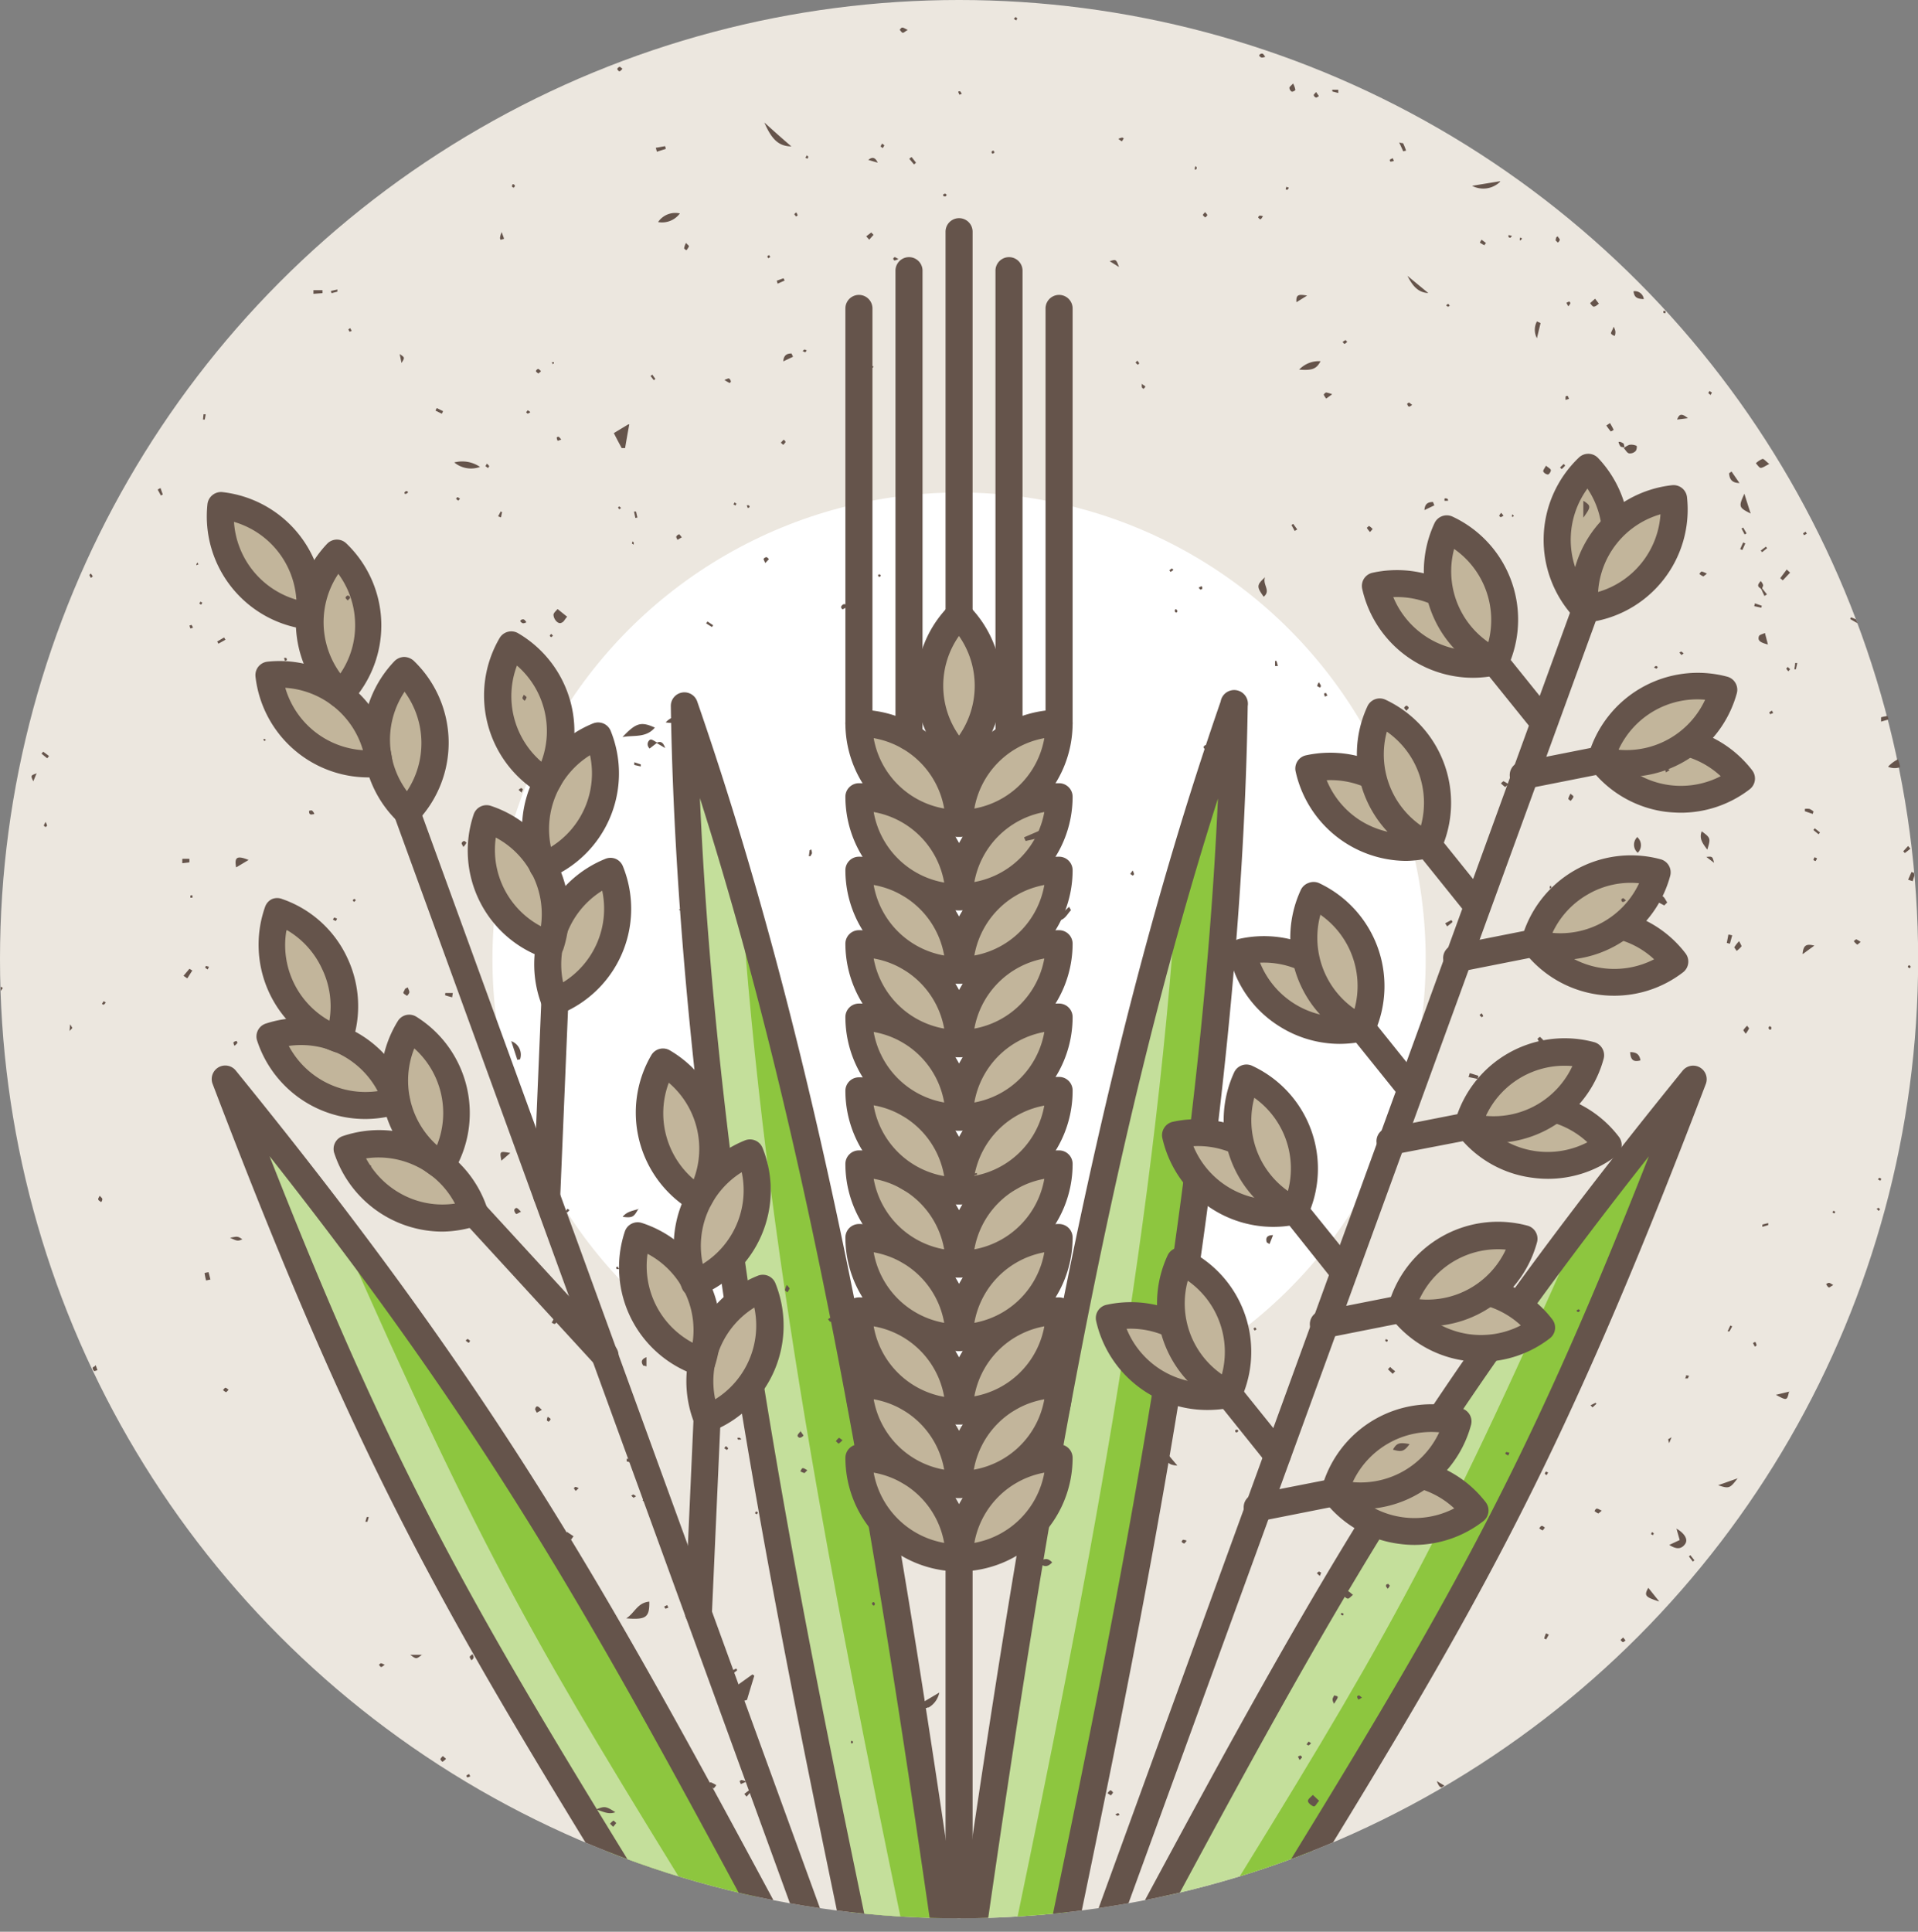 <svg xmlns="http://www.w3.org/2000/svg" xmlns:xlink="http://www.w3.org/1999/xlink" viewBox="0 0 141.73 142.73"><rect x="0" y="0" width="141.73" height="142.73" fill="#808080" stroke="none"/><defs><style>.cls-1{fill:none;}.cls-2{fill:#ece7df;}.cls-3{fill:#fff;}.cls-4{clip-path:url(#clip-path);}.cls-5{fill:#8dc63f;}.cls-6{fill:#c4df9b;}.cls-7{fill:#65544b;}.cls-8{fill:#c2b59b;}</style><clipPath id="clip-path"><circle class="cls-1" cx="70.87" cy="70.87" r="70.87"/></clipPath></defs><title>Asset 5</title><g id="Layer_2" data-name="Layer 2"><g id="ICONS"><circle class="cls-2" cx="70.87" cy="70.87" r="70.87"/><circle class="cls-3" cx="70.87" cy="70.87" r="34.48"/><g class="cls-4"><path class="cls-5" d="M69.73,141.73c-3.87-26.56-9-60.34-19.16-89.58.48,30.94,7,63.3,12.4,89.58Z"/><path class="cls-6" d="M50.57,52.15c.48,30.94,7,63.3,12.4,89.58h3.59c-4.68-22.58-10.11-49.65-11.85-76.45C53.43,60.83,52.06,56.44,50.57,52.15Z"/><path class="cls-7" d="M63,142.73a1,1,0,0,1-1-.8C57.25,119,50.08,84.41,49.57,52.17a1,1,0,0,1,.83-1,1,1,0,0,1,1.12.66c9.74,28.11,14.83,59.75,19.2,89.76a1,1,0,0,1-2,.29c-4-27.62-8.65-56.63-17-82.91,1.29,30,7.77,61.34,12.17,82.56a1,1,0,0,1-.77,1.18A.75.75,0,0,1,63,142.73Z"/><path class="cls-6" d="M72,141.73c3.87-26.56,9-60.34,19.16-89.58-.48,30.94-7,63.3-12.4,89.58Z"/><path class="cls-5" d="M91.16,52.15c-.48,30.94-7,63.3-12.4,89.58H75.17C79.85,119.15,85.28,92.08,87,65.28,88.31,60.83,89.67,56.44,91.16,52.15Z"/><path class="cls-7" d="M78.76,142.73a.68.68,0,0,1-.2,0,1,1,0,0,1-.78-1.18C82.18,120.31,88.66,89,90,59,81.64,85.26,77,114.26,73,141.88a1,1,0,0,1-2-.29c4.37-30,9.46-61.65,19.2-89.76a1,1,0,0,1,2,.34c-.5,32.23-7.67,66.85-12.42,89.76A1,1,0,0,1,78.76,142.73Z"/><path class="cls-6" d="M85.06,141.66c12.71-23.64,20.54-37.89,40-61.91-11,28.91-17.08,39.07-31.17,61.91Z"/><path class="cls-5" d="M125.1,79.75c-11,28.91-17.08,39.07-31.17,61.91H89.75c12.11-19.63,16.19-26.39,27-51C119.46,86.94,122.24,83.27,125.1,79.75Z"/><path class="cls-7" d="M85.06,142.66a1,1,0,0,1-.88-1.47c13.21-24.56,21-38.48,40.15-62.07a1,1,0,0,1,1.71,1c-10.93,28.68-17.11,39.13-31.26,62.07a1,1,0,1,1-1.7-1.05c13.6-22.06,19.45-32,28.76-55.7-16.18,20.51-23.72,34.06-35.89,56.7A1,1,0,0,1,85.06,142.66Z"/><path class="cls-5" d="M56.69,141.66C44,118,36.16,103.77,16.65,79.75c11,28.91,17.09,39.07,31.18,61.91Z"/><path class="cls-6" d="M16.65,79.75c11,28.91,17.09,39.07,31.18,61.91H52c-12.11-19.63-16.2-26.39-27-51C22.3,86.94,19.51,83.27,16.65,79.75Z"/><path class="cls-7" d="M56.69,142.66a1,1,0,0,1-.88-.53c-12.17-22.64-19.71-36.19-35.89-56.7,9.31,23.71,15.15,33.64,28.76,55.7a1,1,0,0,1-.33,1.38,1,1,0,0,1-1.37-.33c-14.15-22.94-20.33-33.39-31.26-62.07a1,1,0,0,1,1.71-1c19.16,23.59,26.94,37.51,40.14,62.07a1,1,0,0,1-.4,1.35A1.07,1.07,0,0,1,56.69,142.66Z"/><path class="cls-8" d="M29.88,49.58A7.4,7.4,0,0,0,30.1,60,7.4,7.4,0,0,0,29.88,49.58Z"/><path class="cls-7" d="M30.1,61a1,1,0,0,1-.69-.28,8.39,8.39,0,0,1-.26-11.87,1.05,1.05,0,0,1,.71-.31,1.09,1.09,0,0,1,.71.28,8.4,8.4,0,0,1,.25,11.87A1,1,0,0,1,30.1,61Zm-.19-9.91a6.39,6.39,0,0,0,.16,7.37A6.42,6.42,0,0,0,29.91,51.13Z"/><path class="cls-8" d="M19.87,49.85A7.39,7.39,0,0,1,28,56.4,7.39,7.39,0,0,1,19.87,49.85Z"/><path class="cls-7" d="M27.22,57.44A8.4,8.4,0,0,1,18.88,50a1,1,0,0,1,.88-1.11A8.4,8.4,0,0,1,29,56.29a1,1,0,0,1-.88,1.11C27.82,57.43,27.52,57.44,27.22,57.44Zm-6.14-6.62a6.41,6.41,0,0,0,5.74,4.61,6.41,6.41,0,0,0-5.74-4.61Z"/><path class="cls-8" d="M24.91,40.85a7.4,7.4,0,0,0,.23,10.46A7.4,7.4,0,0,0,24.91,40.85Z"/><path class="cls-7" d="M25.14,52.31a1,1,0,0,1-.69-.28,8.4,8.4,0,0,1-.26-11.87,1,1,0,0,1,1.41,0A8.39,8.39,0,0,1,25.86,52,1,1,0,0,1,25.14,52.31ZM25,42.4a6.41,6.41,0,0,0,.15,7.36,6.28,6.28,0,0,0,1.09-3.7A6.35,6.35,0,0,0,25,42.4Z"/><path class="cls-8" d="M16.32,37.36a7.39,7.39,0,0,1,6.55,8.15A7.39,7.39,0,0,1,16.32,37.36Z"/><path class="cls-7" d="M22.87,46.51h-.11a8.41,8.41,0,0,1-7.43-9.26,1,1,0,0,1,.37-.67,1,1,0,0,1,.73-.22,8.42,8.42,0,0,1,7.44,9.26,1,1,0,0,1-.37.67A1,1,0,0,1,22.87,46.51Zm-5.58-7.95a6.43,6.43,0,0,0,4.61,5.75A6.41,6.41,0,0,0,17.29,38.56Z"/><path class="cls-8" d="M45.14,64.37A7.4,7.4,0,0,0,41,74,7.4,7.4,0,0,0,45.14,64.37Z"/><path class="cls-7" d="M41,75a.91.91,0,0,1-.39-.08,1,1,0,0,1-.53-.54,8.4,8.4,0,0,1,4.65-10.92,1,1,0,0,1,.77,0,1,1,0,0,1,.53.55,8.38,8.38,0,0,1-4.65,10.92A1,1,0,0,1,41,75Zm3.5-9.19a6.41,6.41,0,0,0-2.89,6.77,6.39,6.39,0,0,0,2.89-6.77Z"/><path class="cls-8" d="M35.91,60.49a7.4,7.4,0,0,1,4.73,9.33A7.4,7.4,0,0,1,35.91,60.49Z"/><path class="cls-7" d="M40.64,70.82a.81.81,0,0,1-.31,0A8.39,8.39,0,0,1,35,60.18a1,1,0,0,1,.5-.58,1,1,0,0,1,.76-.06,8.41,8.41,0,0,1,5.37,10.59A1,1,0,0,1,40.64,70.82Zm-4-8.95a6.38,6.38,0,0,0,3.33,6.57A6.41,6.41,0,0,0,36.61,61.87Z"/><path class="cls-8" d="M44.21,54.37A7.39,7.39,0,0,0,40.11,64,7.4,7.4,0,0,0,44.21,54.37Z"/><path class="cls-7" d="M40.11,65a1,1,0,0,1-.93-.62,8.41,8.41,0,0,1,4.65-10.93,1,1,0,0,1,1.3.56,8.39,8.39,0,0,1-4.65,10.92A1,1,0,0,1,40.11,65Zm3.49-9.2a6.43,6.43,0,0,0-2.89,6.78,6.39,6.39,0,0,0,2.89-6.78Z"/><path class="cls-8" d="M37.82,47.65a7.39,7.39,0,0,1,2.61,10.13A7.39,7.39,0,0,1,37.82,47.65Z"/><path class="cls-7" d="M40.43,58.78a1,1,0,0,1-.51-.14,8.41,8.41,0,0,1-3-11.5,1,1,0,0,1,1.37-.35,8.4,8.4,0,0,1,3,11.5,1,1,0,0,1-.61.46A1.07,1.07,0,0,1,40.43,58.78Zm-2.22-9.63A6.4,6.4,0,0,0,40,56.28a6.41,6.41,0,0,0-1.83-7.13Z"/><path class="cls-7" d="M59.81,142.66a1,1,0,0,1-.94-.66L29.16,60.38A1,1,0,1,1,31,59.7l29.71,81.62a1,1,0,0,1-.6,1.28A1,1,0,0,1,59.81,142.66Z"/><path class="cls-7" d="M40.4,89.32h0a1,1,0,0,1-1-1L40,74a1,1,0,0,1,1-1A1,1,0,0,1,42,74L41.4,88.37A1,1,0,0,1,40.4,89.32Z"/><path class="cls-8" d="M56.35,95.19a7.39,7.39,0,0,0-4.1,9.62A7.39,7.39,0,0,0,56.35,95.19Z"/><path class="cls-7" d="M52.25,105.81a1,1,0,0,1-.39-.08,1,1,0,0,1-.54-.55A8.4,8.4,0,0,1,56,94.26a1,1,0,0,1,1.3.56,8.4,8.4,0,0,1-4.66,10.92A.94.94,0,0,1,52.25,105.81Zm3.49-9.2a6.43,6.43,0,0,0-2.89,6.78A6.41,6.41,0,0,0,55.74,96.61Z"/><path class="cls-8" d="M47.12,91.31a7.4,7.4,0,0,1,4.73,9.33A7.4,7.4,0,0,1,47.12,91.31Z"/><path class="cls-7" d="M51.85,101.64a1.12,1.12,0,0,1-.31,0A8.41,8.41,0,0,1,46.17,91a1,1,0,0,1,1.26-.64A8.39,8.39,0,0,1,52.8,101,1,1,0,0,1,51.85,101.64Zm-4-9a6.42,6.42,0,0,0,3.33,6.57,6.38,6.38,0,0,0-3.33-6.57Z"/><path class="cls-8" d="M55.42,85.19a7.39,7.39,0,0,0-4.1,9.62A7.39,7.39,0,0,0,55.42,85.19Z"/><path class="cls-7" d="M51.32,95.81a1,1,0,0,1-.93-.63,8.4,8.4,0,0,1,4.66-10.92,1,1,0,0,1,1.3.56,8.4,8.4,0,0,1-4.66,10.92A1,1,0,0,1,51.32,95.81Zm3.49-9.2a6.41,6.41,0,0,0-2.88,6.78,6.41,6.41,0,0,0,2.88-6.78Z"/><path class="cls-8" d="M49,78.47a7.38,7.38,0,0,1,2.61,10.12A7.4,7.4,0,0,1,49,78.47Z"/><path class="cls-7" d="M51.64,89.59a1,1,0,0,1-.51-.13,8.42,8.42,0,0,1-3-11.5,1,1,0,0,1,1.37-.35,8.39,8.39,0,0,1,3,11.49,1,1,0,0,1-.61.46A1,1,0,0,1,51.64,89.59ZM49.42,80a6.43,6.43,0,0,0,1.84,7.14A6.41,6.41,0,0,0,49.42,80Z"/><path class="cls-7" d="M51.61,120.14h0a1,1,0,0,1-1-1l.64-14.33a1,1,0,0,1,1-1,1,1,0,0,1,1,1l-.64,14.34A1,1,0,0,1,51.61,120.14Z"/><path class="cls-8" d="M25.68,84.84A7.39,7.39,0,0,1,35,89.58,7.39,7.39,0,0,1,25.68,84.84Z"/><path class="cls-7" d="M32.7,91a8.43,8.43,0,0,1-8-5.8,1,1,0,0,1,.64-1.26A8.4,8.4,0,0,1,36,89.27a1,1,0,0,1-.64,1.26A8.43,8.43,0,0,1,32.7,91Zm-5.65-5.41a6.45,6.45,0,0,0,2.76,2.71,6.32,6.32,0,0,0,3.81.63,6.39,6.39,0,0,0-6.57-3.34Z"/><path class="cls-8" d="M30.25,75.94a7.39,7.39,0,0,0,2.37,10.18A7.39,7.39,0,0,0,30.25,75.94Z"/><path class="cls-7" d="M32.62,87.12A1,1,0,0,1,32.1,87a8.41,8.41,0,0,1-2.7-11.56A1,1,0,0,1,30,75a1,1,0,0,1,.76.12,8.4,8.4,0,0,1,2.69,11.56,1,1,0,0,1-.62.45A.86.86,0,0,1,32.62,87.12Zm-2-9.67a6.41,6.41,0,0,0,1.67,7.17A6.4,6.4,0,0,0,30.6,77.45Z"/><path class="cls-8" d="M20,76.58a7.41,7.41,0,0,1,9.33,4.74A7.39,7.39,0,0,1,20,76.58Z"/><path class="cls-7" d="M27,82.68a8.4,8.4,0,0,1-8-5.79,1,1,0,0,1,.64-1.26A8.41,8.41,0,0,1,30.24,81a1,1,0,0,1-.06.76,1,1,0,0,1-.58.5A8.45,8.45,0,0,1,27,82.68Zm-5.66-5.4a6.42,6.42,0,0,0,6.57,3.34,6.41,6.41,0,0,0-6.57-3.34Z"/><path class="cls-8" d="M20.53,67.33A7.4,7.4,0,0,0,25,76.77,7.4,7.4,0,0,0,20.53,67.33Z"/><path class="cls-7" d="M25,77.77a1,1,0,0,1-.33-.06A8.4,8.4,0,0,1,19.59,67a1,1,0,0,1,.51-.57,1,1,0,0,1,.76,0,8.28,8.28,0,0,1,4.78,4.29A8.37,8.37,0,0,1,26,77.1,1,1,0,0,1,25,77.77Zm-3.84-9a6.41,6.41,0,0,0,3.18,6.65,6.36,6.36,0,0,0-.54-3.83A6.43,6.43,0,0,0,21.2,68.72Z"/><path class="cls-7" d="M44.7,101.15a1,1,0,0,1-.74-.33l-9.7-10.57a1,1,0,0,1,1.48-1.35l9.7,10.57a1,1,0,0,1-.74,1.68Z"/><path class="cls-8" d="M117.35,34.56A7.4,7.4,0,0,0,117.12,45,7.4,7.4,0,0,0,117.35,34.56Z"/><path class="cls-7" d="M117.12,46a1,1,0,0,1-.73-.31,8.4,8.4,0,0,1,.27-11.87,1,1,0,0,1,1.41,0,8.41,8.41,0,0,1-.26,11.87A1,1,0,0,1,117.12,46Zm.19-9.91a6.42,6.42,0,0,0-.16,7.36A6.39,6.39,0,0,0,117.31,36.11Z"/><path class="cls-8" d="M123.67,36.86A7.4,7.4,0,0,0,117.12,45,7.41,7.41,0,0,0,123.67,36.86Z"/><path class="cls-7" d="M117.12,46a1,1,0,0,1-.63-.22,1,1,0,0,1-.37-.68,8.41,8.41,0,0,1,7.44-9.25,1,1,0,0,1,1.1.88A8.4,8.4,0,0,1,117.23,46Zm5.58-8a6.39,6.39,0,0,0-4.61,5.74,6.41,6.41,0,0,0,4.61-5.74Z"/><path class="cls-8" d="M101.64,43.29a7.39,7.39,0,0,0,8.82,5.61A7.39,7.39,0,0,0,101.64,43.29Z"/><path class="cls-7" d="M108.85,50.08a8.41,8.41,0,0,1-8.19-6.57,1,1,0,0,1,.13-.75,1,1,0,0,1,.63-.44,8.4,8.4,0,0,1,10,6.36,1,1,0,0,1-.76,1.2A8.77,8.77,0,0,1,108.85,50.08Zm-5.91-6a6.43,6.43,0,0,0,6.22,4A6.43,6.43,0,0,0,102.94,44.12Z"/><path class="cls-8" d="M106.88,39.08a7.38,7.38,0,0,0,3.58,9.82A7.38,7.38,0,0,0,106.88,39.08Z"/><path class="cls-7" d="M110.46,49.9a1.06,1.06,0,0,1-.42-.09A8.4,8.4,0,0,1,106,38.66a1,1,0,0,1,1.33-.49,8.4,8.4,0,0,1,4.07,11.15,1,1,0,0,1-.56.52A1,1,0,0,1,110.46,49.9Zm-3-9.37a6.38,6.38,0,0,0,2.52,6.92A6.4,6.4,0,0,0,107.41,40.53Z"/><path class="cls-7" d="M82,142.66a1.07,1.07,0,0,1-.35-.06,1,1,0,0,1-.59-1.28l35.17-96.64a1,1,0,0,1,1.88.68L82.89,142A1,1,0,0,1,82,142.66Z"/><path class="cls-7" d="M114.08,54.39a1,1,0,0,1-.78-.37l-3.62-4.49a1,1,0,0,1,1.56-1.26l3.61,4.49a1,1,0,0,1-.15,1.41A1,1,0,0,1,114.08,54.39Z"/><path class="cls-8" d="M96.71,56.82a7.41,7.41,0,0,0,8.83,5.61A7.39,7.39,0,0,0,96.71,56.82Z"/><path class="cls-7" d="M103.92,63.61A8.42,8.42,0,0,1,95.74,57a1,1,0,0,1,.76-1.19,8.41,8.41,0,0,1,10,6.37,1,1,0,0,1-.14.75.93.93,0,0,1-.62.44A8.24,8.24,0,0,1,103.92,63.61Zm-5.9-6a6.38,6.38,0,0,0,2.48,3,6.46,6.46,0,0,0,3.74,1A6.38,6.38,0,0,0,98,57.65Z"/><path class="cls-8" d="M102,52.6a7.41,7.41,0,0,0,3.59,9.83A7.4,7.4,0,0,0,102,52.6Z"/><path class="cls-7" d="M105.54,63.43a.9.9,0,0,1-.42-.1,8.39,8.39,0,0,1-4.07-11.15,1,1,0,0,1,1.33-.48,8.41,8.41,0,0,1,4.07,11.15,1,1,0,0,1-.57.52A1,1,0,0,1,105.54,63.43Zm-3.06-9.37A6.41,6.41,0,0,0,105,61,6.41,6.41,0,0,0,102.48,54.06Z"/><path class="cls-7" d="M109.15,67.91a1,1,0,0,1-.78-.37l-3.61-4.49a1,1,0,0,1,1.56-1.25l3.61,4.49a1,1,0,0,1-.15,1.4A1,1,0,0,1,109.15,67.91Z"/><path class="cls-8" d="M91.79,70.34A7.39,7.39,0,0,0,100.62,76,7.39,7.39,0,0,0,91.79,70.34Z"/><path class="cls-7" d="M99,77.13a8.38,8.38,0,0,1-4.48-1.31,8.27,8.27,0,0,1-3.69-5.26,1,1,0,0,1,.75-1.19,8.38,8.38,0,0,1,10,6.36,1,1,0,0,1-.75,1.2A9,9,0,0,1,99,77.13Zm-5.89-6a6.39,6.39,0,0,0,6.21,4,6.39,6.39,0,0,0-6.21-4Z"/><path class="cls-8" d="M97,66.13A7.39,7.39,0,0,0,100.62,76,7.4,7.4,0,0,0,97,66.13Z"/><path class="cls-7" d="M100.62,77a1,1,0,0,1-.42-.09,8.41,8.41,0,0,1-4.08-11.15,1,1,0,0,1,.57-.52,1,1,0,0,1,.76,0,8.41,8.41,0,0,1,4.08,11.15,1,1,0,0,1-.57.52A1,1,0,0,1,100.62,77Zm-3.06-9.37a6.42,6.42,0,0,0,2.53,6.92A6.42,6.42,0,0,0,97.56,67.58Z"/><path class="cls-7" d="M104.23,81.44a1,1,0,0,1-.78-.37l-3.61-4.49a1,1,0,1,1,1.56-1.26L105,79.81a1,1,0,0,1-.78,1.63Z"/><path class="cls-8" d="M86.87,83.87a7.41,7.41,0,0,0,8.83,5.61A7.39,7.39,0,0,0,86.87,83.87Z"/><path class="cls-7" d="M94.09,90.65a8.41,8.41,0,0,1-8.2-6.57,1,1,0,0,1,.14-.75,1,1,0,0,1,.62-.44,8.4,8.4,0,0,1,10,6.37,1,1,0,0,1-.76,1.19A8.12,8.12,0,0,1,94.09,90.65Zm-5.92-6a6.41,6.41,0,0,0,6.22,4,6.29,6.29,0,0,0-2.48-3A6.39,6.39,0,0,0,88.17,84.69Z"/><path class="cls-8" d="M92.11,79.65a7.4,7.4,0,0,0,3.59,9.83A7.41,7.41,0,0,0,92.11,79.65Z"/><path class="cls-7" d="M95.69,90.48a.92.92,0,0,1-.42-.1A8.41,8.41,0,0,1,91.2,79.23a1,1,0,0,1,1.33-.48A8.38,8.38,0,0,1,96.6,89.9,1,1,0,0,1,95.69,90.48Zm-3-9.38A6.4,6.4,0,0,0,95.17,88a6.4,6.4,0,0,0-2.53-6.92Z"/><path class="cls-7" d="M99.31,95a1,1,0,0,1-.78-.37L94.92,90.1a1,1,0,1,1,1.55-1.25l3.62,4.49a1,1,0,0,1-.16,1.4A1,1,0,0,1,99.31,95Z"/><path class="cls-8" d="M82,97.39A7.39,7.39,0,0,0,90.77,103,7.39,7.39,0,0,0,82,97.39Z"/><path class="cls-7" d="M89.16,104.18A8.42,8.42,0,0,1,81,97.61a1,1,0,0,1,.76-1.2,8.4,8.4,0,0,1,10,6.37A1,1,0,0,1,91,104,8.77,8.77,0,0,1,89.16,104.18Zm-5.91-6a6.41,6.41,0,0,0,6.22,4,6.39,6.39,0,0,0-6.22-4Z"/><path class="cls-8" d="M87.19,93.18A7.38,7.38,0,0,0,90.77,103,7.38,7.38,0,0,0,87.19,93.18Z"/><path class="cls-7" d="M90.77,104a1.06,1.06,0,0,1-.42-.09,8.4,8.4,0,0,1-4.07-11.15,1,1,0,0,1,1.33-.49,8.4,8.4,0,0,1,4.07,11.15A1,1,0,0,1,90.77,104Zm-3-9.37a6.38,6.38,0,0,0,2.52,6.92,6.42,6.42,0,0,0-2.52-6.92Z"/><path class="cls-7" d="M94.38,108.49a1,1,0,0,1-.78-.37L90,103.63a1,1,0,0,1,.16-1.41,1,1,0,0,1,1.4.15l3.61,4.49a1,1,0,0,1-.15,1.41A1,1,0,0,1,94.38,108.49Z"/><path class="cls-8" d="M128.68,57.52a7.39,7.39,0,0,1-10.37-1.37A7.4,7.4,0,0,1,128.68,57.52Z"/><path class="cls-7" d="M124.2,60.05a10.69,10.69,0,0,1-1.12-.07,8.36,8.36,0,0,1-5.56-3.22,1,1,0,0,1,.19-1.41,8.41,8.41,0,0,1,11.77,1.57,1,1,0,0,1-.19,1.4A8.35,8.35,0,0,1,124.2,60.05Zm-4.35-3.7a6.4,6.4,0,0,0,7.3,1,6.4,6.4,0,0,0-7.3-1Z"/><path class="cls-8" d="M127.38,50.93a7.4,7.4,0,0,1-9.07,5.22A7.4,7.4,0,0,1,127.38,50.93Z"/><path class="cls-7" d="M120.23,57.4a8.22,8.22,0,0,1-2.18-.29,1,1,0,0,1-.6-.46,1,1,0,0,1-.1-.76A8.41,8.41,0,0,1,127.64,50a1,1,0,0,1,.7,1.23A8.4,8.4,0,0,1,120.23,57.4Zm-.58-2A6.41,6.41,0,0,0,126,51.7a6.41,6.41,0,0,0-6.39,3.68Z"/><path class="cls-7" d="M112.66,58.27a1,1,0,0,1-.19-2l5.65-1.12a1,1,0,1,1,.39,2l-5.65,1.12Z"/><path class="cls-8" d="M123.76,71.05a7.4,7.4,0,0,1-10.37-1.38A7.4,7.4,0,0,1,123.76,71.05Z"/><path class="cls-7" d="M119.27,73.57a8.37,8.37,0,0,1-6.67-3.29,1,1,0,0,1,.18-1.4,8.39,8.39,0,0,1,11.77,1.56,1,1,0,0,1-.18,1.4A8.33,8.33,0,0,1,119.27,73.57Zm-4.35-3.69a6.43,6.43,0,0,0,7.31,1,6.27,6.27,0,0,0-3.5-1.64A6.34,6.34,0,0,0,114.92,69.88Z"/><path class="cls-8" d="M122.45,64.45a7.39,7.39,0,0,1-9.06,5.22A7.4,7.4,0,0,1,122.45,64.45Z"/><path class="cls-7" d="M115.33,70.93a8.69,8.69,0,0,1-2.2-.29,1,1,0,0,1-.7-1.23,8.38,8.38,0,0,1,10.28-5.92,1,1,0,0,1,.71,1.22,8.4,8.4,0,0,1-8.09,6.22Zm-.6-2a6.42,6.42,0,0,0,6.39-3.67,6.28,6.28,0,0,0-3.78.82A6.36,6.36,0,0,0,114.73,68.9Z"/><path class="cls-7" d="M107.74,71.79a1,1,0,0,1-.19-2l5.65-1.12a1,1,0,0,1,.39,2l-5.66,1.12A.62.62,0,0,1,107.74,71.79Z"/><path class="cls-8" d="M118.84,84.57a7.39,7.39,0,0,1-10.37-1.37A7.4,7.4,0,0,1,118.84,84.57Z"/><path class="cls-7" d="M114.36,87.1a8.44,8.44,0,0,1-1.12-.08,8.29,8.29,0,0,1-5.56-3.21,1,1,0,0,1-.2-.74,1,1,0,0,1,.38-.67A8.4,8.4,0,0,1,119.63,84a1,1,0,0,1-.19,1.4A8.34,8.34,0,0,1,114.36,87.1ZM110,83.4a6.4,6.4,0,0,0,7.3,1,6.4,6.4,0,0,0-7.3-1Z"/><path class="cls-8" d="M117.53,78a7.4,7.4,0,0,1-9.06,5.22A7.39,7.39,0,0,1,117.53,78Z"/><path class="cls-7" d="M110.39,84.45a8.22,8.22,0,0,1-2.18-.29,1,1,0,0,1-.61-.46,1,1,0,0,1-.1-.76A8.41,8.41,0,0,1,117.79,77a1,1,0,0,1,.71,1.23A8.42,8.42,0,0,1,110.39,84.45Zm-.58-2a6.41,6.41,0,0,0,6.38-3.68A6.41,6.41,0,0,0,109.81,82.43Z"/><path class="cls-7" d="M102.82,85.32a1,1,0,0,1-.2-2l5.65-1.11a1,1,0,1,1,.39,2L103,85.3Z"/><path class="cls-8" d="M113.91,98.1a7.38,7.38,0,0,1-10.36-1.38A7.39,7.39,0,0,1,113.91,98.1Z"/><path class="cls-7" d="M109.43,100.62a8.38,8.38,0,0,1-6.68-3.29,1,1,0,0,1,.19-1.4,8.39,8.39,0,0,1,11.77,1.56,1,1,0,0,1-.19,1.4A8.31,8.31,0,0,1,109.43,100.62Zm-4.35-3.69a6.42,6.42,0,0,0,7.3,1,6.42,6.42,0,0,0-7.3-1Z"/><path class="cls-8" d="M112.61,91.5a7.39,7.39,0,0,1-9.06,5.22A7.4,7.4,0,0,1,112.61,91.5Z"/><path class="cls-7" d="M105.47,98a8.59,8.59,0,0,1-2.18-.29,1,1,0,0,1-.71-1.23,8.4,8.4,0,0,1,10.29-5.92,1,1,0,0,1,.71,1.22A8.41,8.41,0,0,1,105.47,98Zm-.58-2a6.4,6.4,0,0,0,6.38-3.67A6.39,6.39,0,0,0,104.89,96Z"/><path class="cls-7" d="M97.89,98.84a1,1,0,0,1-.19-2l5.65-1.12a1,1,0,1,1,.39,2l-5.65,1.12Z"/><path class="cls-8" d="M109,111.62a7.39,7.39,0,0,1-10.37-1.37A7.4,7.4,0,0,1,109,111.62Z"/><path class="cls-7" d="M104.51,114.15a8.56,8.56,0,0,1-1.12-.08,8.31,8.31,0,0,1-5.56-3.21,1,1,0,0,1,.19-1.41A8.41,8.41,0,0,1,109.79,111a1,1,0,0,1-.19,1.4A8.35,8.35,0,0,1,104.51,114.15Zm-4.35-3.7a6.4,6.4,0,0,0,7.3,1A6.4,6.4,0,0,0,100.16,110.45Z"/><path class="cls-8" d="M107.69,105a7.4,7.4,0,0,1-9.07,5.22A7.4,7.4,0,0,1,107.69,105Z"/><path class="cls-7" d="M100.56,111.51a8.33,8.33,0,0,1-2.2-.3,1,1,0,0,1-.7-1.22A8.39,8.39,0,0,1,108,104.06a1,1,0,0,1,.7,1.23,8.41,8.41,0,0,1-8.09,6.22Zm-.6-2a6.41,6.41,0,0,0,6.39-3.68,6.41,6.41,0,0,0-6.39,3.68Z"/><path class="cls-7" d="M93,112.37a1,1,0,0,1-.19-2l5.65-1.11a1,1,0,1,1,.39,2l-5.65,1.12Z"/><path class="cls-7" d="M70.87,142.73a1,1,0,0,1-1-1V115.11a1,1,0,0,1,2,0v26.62A1,1,0,0,1,70.87,142.73Z"/><path class="cls-8" d="M63.47,107.72a7.39,7.39,0,0,0,7.4,7.39h0a7.39,7.39,0,0,0,7.39-7.39,7.39,7.39,0,0,0-7.39,7.39h0A7.39,7.39,0,0,0,63.47,107.72Z"/><path class="cls-7" d="M70.87,116.11a8.4,8.4,0,0,1-8.4-8.39,1,1,0,0,1,1-1,8.42,8.42,0,0,1,7.4,4.42,8.4,8.4,0,0,1,7.39-4.42,1,1,0,0,1,1,1A8.39,8.39,0,0,1,70.87,116.11Zm-6.31-7.3A6.42,6.42,0,0,0,69.77,114,6.41,6.41,0,0,0,64.56,108.81Zm12.61,0A6.42,6.42,0,0,0,72,114,6.42,6.42,0,0,0,77.17,108.81Z"/><path class="cls-8" d="M63.47,102.29a7.4,7.4,0,0,0,7.4,7.4h0a7.39,7.39,0,0,0,7.39-7.4,7.39,7.39,0,0,0-7.39,7.4h0A7.4,7.4,0,0,0,63.47,102.29Z"/><path class="cls-7" d="M70.87,110.69a8.41,8.41,0,0,1-8.4-8.4,1,1,0,0,1,1-1,8.41,8.41,0,0,1,7.4,4.43,8.39,8.39,0,0,1,7.39-4.43,1,1,0,0,1,1,1A8.4,8.4,0,0,1,70.87,110.69Zm-6.31-7.3a6.41,6.41,0,0,0,5.21,5.2A6.39,6.39,0,0,0,64.56,103.39Zm12.61,0a6.4,6.4,0,0,0-5.21,5.2A6.41,6.41,0,0,0,77.17,103.39Z"/><path class="cls-8" d="M63.47,96.86a7.4,7.4,0,0,0,7.4,7.4h0a7.39,7.39,0,0,0,7.39-7.4,7.4,7.4,0,0,0-7.39,7.4h0A7.4,7.4,0,0,0,63.47,96.86Z"/><path class="cls-7" d="M70.87,105.26a8.41,8.41,0,0,1-8.4-8.4,1,1,0,0,1,1-1,8.42,8.42,0,0,1,7.4,4.43,8.41,8.41,0,0,1,7.39-4.43,1,1,0,0,1,1,1A8.4,8.4,0,0,1,70.87,105.26ZM64.56,98a6.42,6.42,0,0,0,5.21,5.21A6.4,6.4,0,0,0,64.56,98Zm12.61,0A6.41,6.41,0,0,0,72,103.17,6.42,6.42,0,0,0,77.17,98Z"/><path class="cls-8" d="M63.47,91.44a7.39,7.39,0,0,0,7.4,7.39h0a7.39,7.39,0,0,0,7.39-7.39,7.39,7.39,0,0,0-7.39,7.39h0A7.39,7.39,0,0,0,63.47,91.44Z"/><path class="cls-7" d="M70.87,99.83a8.4,8.4,0,0,1-8.4-8.39,1,1,0,0,1,1-1,8.42,8.42,0,0,1,7.4,4.42,8.4,8.4,0,0,1,7.39-4.42,1,1,0,0,1,1,1A8.39,8.39,0,0,1,70.87,99.83Zm-6.31-7.3a6.42,6.42,0,0,0,5.21,5.21A6.41,6.41,0,0,0,64.56,92.53Zm12.61,0A6.42,6.42,0,0,0,72,97.74,6.42,6.42,0,0,0,77.17,92.53Z"/><path class="cls-8" d="M63.47,86a7.39,7.39,0,0,0,7.4,7.39h0A7.39,7.39,0,0,0,78.26,86a7.39,7.39,0,0,0-7.39,7.39h0A7.39,7.39,0,0,0,63.47,86Z"/><path class="cls-7" d="M70.87,94.4A8.4,8.4,0,0,1,62.47,86a1,1,0,0,1,1-1,8.42,8.42,0,0,1,7.4,4.42A8.4,8.4,0,0,1,78.26,85a1,1,0,0,1,1,1A8.39,8.39,0,0,1,70.87,94.4Zm-6.31-7.3a6.42,6.42,0,0,0,5.21,5.21A6.41,6.41,0,0,0,64.56,87.1Zm12.61,0A6.42,6.42,0,0,0,72,92.31,6.42,6.42,0,0,0,77.17,87.1Z"/><path class="cls-8" d="M63.47,80.58a7.4,7.4,0,0,0,7.4,7.4h0a7.39,7.39,0,0,0,7.39-7.4A7.39,7.39,0,0,0,70.87,88h0A7.4,7.4,0,0,0,63.47,80.58Z"/><path class="cls-7" d="M70.87,89a8.41,8.41,0,0,1-8.4-8.4,1,1,0,0,1,1-1A8.41,8.41,0,0,1,70.87,84a8.39,8.39,0,0,1,7.39-4.43,1,1,0,0,1,1,1A8.4,8.4,0,0,1,70.87,89Zm-6.31-7.31a6.41,6.41,0,0,0,5.21,5.21A6.41,6.41,0,0,0,64.56,81.67Zm12.61,0A6.42,6.42,0,0,0,72,86.88,6.41,6.41,0,0,0,77.17,81.67Z"/><path class="cls-8" d="M63.47,75.15a7.4,7.4,0,0,0,7.4,7.4h0a7.39,7.39,0,0,0,7.39-7.4,7.39,7.39,0,0,0-7.39,7.4h0A7.4,7.4,0,0,0,63.47,75.15Z"/><path class="cls-7" d="M70.87,83.55a8.41,8.41,0,0,1-8.4-8.4,1,1,0,0,1,1-1,8.42,8.42,0,0,1,7.4,4.43,8.41,8.41,0,0,1,7.39-4.43,1,1,0,0,1,1,1A8.4,8.4,0,0,1,70.87,83.55Zm-6.31-7.3a6.42,6.42,0,0,0,5.21,5.21A6.4,6.4,0,0,0,64.56,76.25Zm12.61,0A6.41,6.41,0,0,0,72,81.46,6.42,6.42,0,0,0,77.17,76.25Z"/><path class="cls-8" d="M63.47,69.73a7.39,7.39,0,0,0,7.4,7.39h0a7.39,7.39,0,0,0,7.39-7.39,7.39,7.39,0,0,0-7.39,7.39h0A7.39,7.39,0,0,0,63.47,69.73Z"/><path class="cls-7" d="M70.87,78.12a8.41,8.41,0,0,1-8.4-8.39,1,1,0,0,1,1-1,8.42,8.42,0,0,1,7.4,4.42,8.4,8.4,0,0,1,7.39-4.42,1,1,0,0,1,1,1A8.4,8.4,0,0,1,70.87,78.12Zm-6.31-7.3A6.42,6.42,0,0,0,69.77,76,6.41,6.41,0,0,0,64.56,70.82Zm12.61,0A6.42,6.42,0,0,0,72,76,6.42,6.42,0,0,0,77.17,70.82Z"/><path class="cls-8" d="M63.47,64.3a7.39,7.39,0,0,0,7.4,7.39h0a7.39,7.39,0,0,0,7.39-7.39,7.39,7.39,0,0,0-7.39,7.39h0A7.39,7.39,0,0,0,63.47,64.3Z"/><path class="cls-7" d="M70.87,72.69a8.4,8.4,0,0,1-8.4-8.39,1,1,0,0,1,1-1,8.42,8.42,0,0,1,7.4,4.42,8.4,8.4,0,0,1,7.39-4.42,1,1,0,0,1,1,1A8.39,8.39,0,0,1,70.87,72.69Zm-6.31-7.3a6.42,6.42,0,0,0,5.21,5.21A6.41,6.41,0,0,0,64.56,65.39Zm12.61,0A6.42,6.42,0,0,0,72,70.6,6.42,6.42,0,0,0,77.17,65.39Z"/><path class="cls-8" d="M63.47,58.87a7.4,7.4,0,0,0,7.4,7.4h0a7.4,7.4,0,0,0,7.39-7.4,7.39,7.39,0,0,0-7.39,7.4h0A7.4,7.4,0,0,0,63.47,58.87Z"/><path class="cls-7" d="M70.87,67.27a8.41,8.41,0,0,1-8.4-8.4,1,1,0,0,1,1-1,8.42,8.42,0,0,1,7.4,4.42,8.4,8.4,0,0,1,7.39-4.42,1,1,0,0,1,1,1A8.4,8.4,0,0,1,70.87,67.27ZM64.56,60a6.41,6.41,0,0,0,5.21,5.21A6.41,6.41,0,0,0,64.56,60Zm12.61,0A6.42,6.42,0,0,0,72,65.17,6.41,6.41,0,0,0,77.17,60Z"/><path class="cls-8" d="M63.47,53.44a7.4,7.4,0,0,0,7.4,7.4h0a7.39,7.39,0,0,0,7.39-7.4,7.39,7.39,0,0,0-7.39,7.4h0A7.4,7.4,0,0,0,63.47,53.44Z"/><path class="cls-7" d="M70.87,61.84a8.41,8.41,0,0,1-8.4-8.4,1,1,0,0,1,1-1,8.42,8.42,0,0,1,7.4,4.43,8.41,8.41,0,0,1,7.39-4.43,1,1,0,0,1,1,1A8.4,8.4,0,0,1,70.87,61.84Zm-6.31-7.3a6.4,6.4,0,0,0,5.21,5.2A6.4,6.4,0,0,0,64.56,54.54Zm12.61,0A6.41,6.41,0,0,0,72,59.74,6.4,6.4,0,0,0,77.17,54.54Z"/><path class="cls-8" d="M70.87,45.44a7.39,7.39,0,0,0,0,10.46A7.41,7.41,0,0,0,70.87,45.44Z"/><path class="cls-7" d="M70.87,56.89a1,1,0,0,1-.71-.29,8.39,8.39,0,0,1,0-11.87,1,1,0,0,1,1.41,0,8.39,8.39,0,0,1,0,11.87A1,1,0,0,1,70.87,56.89Zm0-9.91a6.39,6.39,0,0,0,0,7.37A6.42,6.42,0,0,0,70.87,47Z"/><path class="cls-7" d="M63.47,54.44a1,1,0,0,1-1-1V22.79a1,1,0,1,1,2,0V53.44A1,1,0,0,1,63.47,54.44Z"/><path class="cls-7" d="M67.17,55.43a1,1,0,0,1-1-1V20a1,1,0,1,1,2,0V54.43A1,1,0,0,1,67.17,55.43Z"/><path class="cls-7" d="M74.56,55.43a1,1,0,0,1-1-1V20a1,1,0,0,1,2,0V54.43A1,1,0,0,1,74.56,55.43Z"/><path class="cls-7" d="M78.26,54.44a1,1,0,0,1-1-1V22.79a1,1,0,0,1,2,0V53.44A1,1,0,0,1,78.26,54.44Z"/><path class="cls-7" d="M70.87,46.44a1,1,0,0,1-1-1V17.12a1,1,0,0,1,2,0V45.44A1,1,0,0,1,70.87,46.44Z"/></g><path class="cls-7" d="M54.12,124.78c0-.2,0-.39.08-.76C53.82,124.4,53.76,124.59,54.12,124.78Zm.67-18.43-.13-.12-.16,0s0,.15.06.14A.86.86,0,0,0,54.79,106.35Zm-.67,18.43Zm24-67.12c-.06-.06-.12-.16-.18-.17s-.14.09-.24.17c.1.08.17.17.24.17S78,57.72,78.08,57.66ZM52.7,46.2l-.42-.28-.1.14.43.27Zm1.42,78.58c-.06.36-.29.72.08,1.14l1-.32c.2-.68.37-1.23.54-1.79l-.14-.09Zm1.27-87.3s0-.12-.06-.14-.1,0-.15,0l.08.2Zm-3.06,94.38c.14.1.27.2.41.28a1.5,1.5,0,0,0,.19-.24,2.29,2.29,0,0,0-.41-.21C52.47,131.68,52.4,131.8,52.33,131.86Zm2.15-8.45-.08-.13-.34.18.11.19Zm-.07-86.2s-.09-.06-.13-.09l-.08.15.15.08C54.37,37.3,54.42,37.25,54.41,37.21ZM58,95.33s.12.11.18.16a1.28,1.28,0,0,0,.17-.3s-.1-.12-.21-.25A1.71,1.71,0,0,0,58,95.33Zm-.14-68.62.74-.35-.11-.24C58.19,26.12,57.91,26.2,57.88,26.71ZM45.47,133.9c-.7-.45-.79-.46-1.43-.2C44.55,133.83,44.94,134.1,45.47,133.9ZM57.9,32.49l-.2.22.19.17c0-.07.14-.14.15-.21S58,32.55,57.9,32.49Zm0-11.93-.5.18.06.22.52-.23ZM56.48,9.05c.57,1.32,1.1,1.75,2,1.77C57.78,10.22,57.13,9.64,56.48,9.05ZM55,132.55l.17.2.34-.39-.11-.12Zm.79-20.74.14.08s.08-.11.07-.15-.09,0-.14-.08Zm-1,19.71s-.13.06-.13.08a.85.85,0,0,0,.09.22l.4-.18A1.31,1.31,0,0,0,54.79,131.52Zm.21-5.36-.22-.07c0,.15-.05.29-.06.43a.4.4,0,0,0,.15,0C54.92,126.42,55,126.29,55,126.16Zm-1-98a.31.31,0,0,0-.14-.2c-.07,0-.16.05-.33.11a2.76,2.76,0,0,0,.39.23S54.05,28.19,54,28.16ZM53.52,107a1.13,1.13,0,0,0,.2.13s.1-.1.09-.12a.87.87,0,0,0-.17-.16Zm-6-6.1s.11,0,.25.06v-.68C47.38,100.43,47.36,100.64,47.52,100.88Zm1.12-84.49a1.64,1.64,0,0,0,1.6-.64A1.54,1.54,0,0,0,48.64,16.39ZM49.2,11l-.05-.2-.69.12.08.29Zm.95,28.5a.26.26,0,0,0-.18.16c0,.06.06.15.09.23l.32-.19C50.27,39.56,50.2,39.46,50.15,39.47Zm-1,15.77c-.17-.52-.4-.49-.65-.38h0ZM48,55.31l.57-.44h0c-.18-.08-.4-.27-.52-.22S47.71,55,48,55.31Zm2.73-36.83a1.21,1.21,0,0,0,.18-.28c0-.05-.1-.12-.22-.25a1.33,1.33,0,0,0-.13.36C50.52,18.36,50.63,18.42,50.69,18.48Zm-1.5,34.9A1.82,1.82,0,0,0,50.72,53,1.38,1.38,0,0,0,49.19,53.38Zm-2,35.93c-.44.16-.89.18-1.22.6C46.76,90,46.83,89.92,47.18,89.31Zm1.87,29.42s.05.13.07.13a1,1,0,0,0,.22-.08l-.09-.18A1.37,1.37,0,0,0,49.05,118.73Zm-.17,10.2c.06.06.11.16.17.16s.13-.09.23-.17c-.09-.07-.17-.16-.22-.15S48.94,128.87,48.88,128.93ZM47,110.56a.76.76,0,0,0-.21-.14s-.09.06-.14.09a.9.9,0,0,0,.18.16S46.89,110.61,47,110.56ZM48.43,28l-.23-.32-.13.1.24.31ZM47.35,56.63l0-.15-.48-.16,0,.2Zm9.45,50.26c.05,0,.11.08.15.07s0-.09.08-.13l-.15-.08ZM45.08,134.75l.23.23.23-.28c-.1-.09-.19-.19-.21-.18A1.37,1.37,0,0,0,45.08,134.75Zm.45-41.11s0,.12.07.13.1,0,.15,0l-.1-.19Zm1.95,17.21a1.14,1.14,0,0,0,.28.21s.13-.09.25-.19a1.44,1.44,0,0,0-.37-.19S47.53,110.79,47.48,110.85Zm-1.17-3.07,0,.2.48.12.06-.24Zm0,11.8c1.43.11,1.69-.08,1.67-1.24C47.09,118.42,46.9,119.19,46.27,119.58Zm-.51-82.16s-.08,0-.13.08l.09.13.13-.09S45.8,37.43,45.76,37.42Zm.67,54.82-.09.16.58.31.09-.18ZM73.12,83l.15.15.58-.48-.2-.21ZM66.48,2.2c.07.07.14.2.22.22s.18-.1.38-.21c-.21-.09-.3-.17-.4-.17S66.55,2.14,66.48,2.2ZM66,19.13s.07.12.1.12a1.6,1.6,0,0,0,.29-.11c-.19-.1-.25-.15-.28-.14A.2.2,0,0,0,66,19.13Zm-1.62-1.95-.37.28.22.25.32-.36Zm4.21,109a1.65,1.65,0,0,0,.82-1.12l-1.57.93C68.42,126.24,68.42,126.24,68.6,126.14ZM67.19,11.73l.35.42.15-.13-.33-.42ZM63.57,61.41s-.08.06-.11.1l.12.12s.1-.08.09-.12A.13.13,0,0,0,63.57,61.41Zm5.29,16.83-.14-.08s-.07.1-.06.14.08,0,.13.08A.91.91,0,0,1,68.86,78.24Zm-5-5.38S64,73,64,73a1.44,1.44,0,0,0,.24-.09l-.1-.18Zm.2-9.61s-.08-.08-.12-.11-.14.12-.13.17.09.12.18.23A1.28,1.28,0,0,0,64.09,63.25Zm-.34-36.11s-.06-.09-.1-.1-.07.07-.11.1l.11.11Zm0,55.32a.24.24,0,0,0,.17.17s.16-.1.16-.15-.09-.14-.17-.23C63.8,82.34,63.71,82.41,63.71,82.46Zm3.67,47.87a.6.6,0,0,0-.21.08l.14.26a1.19,1.19,0,0,0,.17-.22S67.41,130.33,67.38,130.33ZM74.91,1.39l.19.12.07-.16s-.1-.09-.14-.08S75,1.35,74.91,1.39Zm-1.42,9.89a1,1,0,0,0-.07-.15s-.12,0-.14.08,0,.1.07.15Zm4.5,23s-.06-.08-.09-.12l-.13.1.12.16A.33.33,0,0,0,78,34.33ZM50.52,91.62s0,.08.08.12l.15-.18-.16-.09A.34.34,0,0,0,50.52,91.62ZM78,32.54a.53.53,0,0,0-.12-.1s-.08,0-.08,0l.06.14ZM69.91,58.75c0,.06,0,.15,0,.17a.86.86,0,0,0,.23,0,1.18,1.18,0,0,0,0-.2A1.94,1.94,0,0,0,69.91,58.75Zm1.78,28,0,.15.5-.1,0-.13ZM69.85,14.31s-.09,0-.14.06,0,.13.08.14.09,0,.14-.06S69.89,14.33,69.85,14.31Zm1.22-7.38a.91.91,0,0,0-.13-.19s-.14,0-.13.06A2,2,0,0,0,70.9,7Zm-.24,65a.37.37,0,0,0,.07.14,2.18,2.18,0,0,0,.23-.09L71,71.78A1.48,1.48,0,0,0,70.83,71.91Zm-14-53.08s-.12.05-.12.09,0,.09.08.14l.13-.1Zm2-3.15-.14.12a1.24,1.24,0,0,0,.14.18s.12-.08.11-.1A1,1,0,0,0,58.83,15.68Zm1,47.12-.06.44.13,0c0-.08.1-.15.1-.23a.88.88,0,0,0-.06-.27Zm2.48-18.16a.31.31,0,0,0-.16.19c0,.05.08.18.12.17s.15-.08.45-.25C62.51,44.68,62.42,44.62,62.35,44.64ZM61.19,97.47a1.56,1.56,0,0,0,.16.2,2.7,2.7,0,0,0,.31-.2,2.37,2.37,0,0,0-.32-.09C61.29,97.38,61.24,97.44,61.19,97.47Zm-2,8.25c-.13.16-.22.23-.25.33s.11.18.16.18a.41.41,0,0,0,.27-.16C59.35,106,59.24,105.9,59.15,105.72Zm2.61.79s.15.17.18.15a1.87,1.87,0,0,0,.28-.25c-.13-.08-.24-.18-.26-.17A.76.76,0,0,0,61.76,106.51ZM56.63,41.17a.26.26,0,0,0-.21.14s.06.15.13.29l.27-.29C56.76,41.26,56.69,41.16,56.63,41.17Zm2.51,67.54a1.14,1.14,0,0,0,.31.13s.11-.11.21-.21c-.14-.07-.25-.16-.34-.15S59.2,108.63,59.14,108.71Zm.47-82.82-.16-.07-.14.11a.62.62,0,0,0,.2.1S59.58,25.94,59.61,25.89Zm-.09-14.23s.11.06.16.05,0-.08.06-.13l-.13-.1ZM64.89,78s.1.07.14.06,0-.08.08-.12L65,77.89Zm0-18.77a1.39,1.39,0,0,0-.19.15s.07.13.09.12a.9.9,0,0,0,.22-.11Zm.2-48.4s.08.08.13.11a.86.86,0,0,0,.13-.2s-.08-.07-.16-.13A.84.84,0,0,0,65.06,10.85Zm-.53,16.26-.15-.06a.58.58,0,0,0,0,.14l.07,0Zm-.39-15.27.69.2C64.69,11.65,64.47,11.54,64.14,11.84Zm.27,106.64s0,.1.07.15.12,0,.13-.08,0-.09-.06-.14S64.43,118.45,64.41,118.48Zm-1.19-16.63-.12-.55-.26.06.19.55ZM63.08,42.1,63,42c-.05,0-.12,0-.13.08s0,.09,0,.14Zm2,.46s0-.11-.09-.12-.08.05-.12.07l.09.13Zm-2,60.41h.16v-.5h-.16Zm-.23,25.78s.08.06.13.08l.07-.14-.14-.08S62.87,128.72,62.88,128.75ZM55.51,87.23c-.12-.1-.19-.2-.29-.24s-.19.14-.18.16a.73.73,0,0,0,.2.26S55.38,87.32,55.51,87.23ZM25.7,44a.25.25,0,0,0-.17.16c0,.05.09.12.16.21.08-.09.17-.15.18-.21S25.76,44,25.7,44ZM24.6,67.94a1.39,1.39,0,0,0,.21.11,1.89,1.89,0,0,0,.1-.17.74.74,0,0,0-.22-.08S24.63,67.89,24.6,67.94Zm-7.15-3.85.92-.55C17.5,63.19,17.31,63.34,17.45,64.09Zm7-42.59.05.16.43-.11,0-.16Zm1.73,44.92s-.11.06-.11.1.06.08.1.12l.12-.12S26.23,66.42,26.19,66.42Zm1.06,38.79s.05.09.08.14.12-.06.13-.1-.06-.09-.09-.13S27.25,105.17,27.25,105.21ZM32.54,130s.13.19.16.17a1,1,0,0,0,.26-.22l-.24-.2C32.65,129.83,32.56,129.9,32.54,130ZM23.16,21.44l0,.27.67-.05v-.22Zm-3.7,33.19s.05.09.07.13l.12-.09a.57.57,0,0,0-.13-.08S19.46,54.63,19.46,54.63Zm1.53-6,.07.21.14-.07s0-.13-.05-.15S21.05,48.61,21,48.61Zm1.85,11.3c0,.08,0,.18.08.23s.15,0,.26,0-.06-.22-.11-.26S22.92,59.89,22.84,59.91Zm2.91-35.57s.05.1.08.15l.16-.06-.11-.2S25.77,24.3,25.75,24.34Zm3.79,1.82.13.64C29.92,26.42,29.92,26.42,29.54,26.16Zm.74,36.66,1,.34C30.84,62.64,30.84,62.64,30.28,62.82Zm.92,59.43h-.88C30.76,122.6,30.76,122.6,31.2,122.25Zm1.7-48.73c.17.06.34.1.51.15l.05-.32h-.55S32.88,73.51,32.9,73.52ZM27.44,86.16a.6.6,0,0,0-.13-.09s0,0,0,.06a.46.46,0,0,0,.07.14Zm2.48-13.09c0,.1-.14.23-.11.3s.18.15.28.21c.06-.09.16-.18.16-.28s-.08-.23-.12-.35ZM27,83.7l-.21.27a1.62,1.62,0,0,0,.38.09,1.78,1.78,0,0,0,.39-.07v-.15Zm3-47.21s.09-.05.13-.08,0-.12-.09-.12-.09.05-.13.07S29.89,36.48,29.93,36.49Zm-3,75.95.15,0,.1-.35-.15,0ZM28,123c.05.06.1.16.16.17s.14-.08.27-.16a1.37,1.37,0,0,0-.29-.12S28,123,28,123ZM17,91.46c.56.25.56.25.91.11C17.56,91.34,17.56,91.34,17,91.46ZM7.26,88.62c0,.07.12.12.18.18s.13-.14.12-.21-.1-.13-.19-.24C7.31,88.47,7.24,88.56,7.26,88.62ZM17.55,77.05s-.06-.14-.07-.13a.37.37,0,0,0-.23.1s0,.13.08.25A1.11,1.11,0,0,0,17.55,77.05ZM6.71,42.38s-.11.09-.1.11a.63.63,0,0,0,.12.21c.06-.06.13-.11.12-.12A1.21,1.21,0,0,0,6.71,42.38Zm.82,31.79s.12.08.13.07a.56.56,0,0,0,.16-.18c-.07,0-.14-.1-.15-.09S7.58,74.1,7.53,74.17Zm4.12-38,.24.44.14-.07-.17-.48ZM2.46,57.73c.1-.24.17-.42.25-.59C2.26,57.3,2.26,57.3,2.46,57.73Zm11.61,8.45s0,.1,0,.15l.15,0s0-.1,0-.15S14.09,66.15,14.07,66.18Zm-11-10.49.42.34.13-.17-.43-.32ZM3.24,61a.22.22,0,0,0,.13.1A.2.2,0,0,0,3.48,61a2.2,2.2,0,0,0-.11-.27C3.28,60.89,3.23,61,3.24,61Zm1.9,15.18c.13-.15.21-.21.2-.23a1.83,1.83,0,0,0-.16-.26Zm1.71,24.9a.3.3,0,0,0,.13.23s.15-.05.22-.07l-.13-.38C7,101,6.85,101,6.85,101.06Zm8.27-7a4.52,4.52,0,0,0,.11.53l.32-.07c-.05-.18-.09-.36-.14-.54A2.79,2.79,0,0,0,15.12,94.06Zm.08-63.47-.16,0L15,31l.13,0Zm.16,41,.08-.18-.22-.06s-.07.12-.05.13A.72.72,0,0,0,15.36,71.63Zm1.11,31.09a1,1,0,0,0,.24.17s.11-.1.18-.19c-.09-.06-.17-.14-.23-.14S16.53,102.66,16.47,102.72Zm-2.91-30.6.28.19.37-.58L14,71.58Zm3-25-.51.3.09.16.52-.29Zm-1.83-2.5.14.08c0-.05.08-.1.07-.14s-.09-.06-.14-.08ZM14,63.46a4.69,4.69,0,0,0-.53,0l0,.32.52-.06C14,63.62,14,63.46,14,63.46Zm0-17.24.07.22.19-.06a.84.84,0,0,0-.11-.21S14.08,46.2,14,46.22Zm.61-4.65a.38.38,0,0,0-.1.12s0,.07,0,.07l.15-.06ZM35.5,105.06l.1-.65C35.27,104.73,35.27,104.73,35.5,105.06Zm6.9,4.9a2.43,2.43,0,0,0,.14.2l.22-.2a.77.77,0,0,0-.25-.1S42.4,109.94,42.4,110Zm-.93-77.48a1,1,0,0,0-.19-.21s-.14,0-.14.08a.63.63,0,0,0,.07.22Zm.61,56.93-.15-.1a1.32,1.32,0,0,0-.12.2s.1.08.11.07A.87.87,0,0,0,42.08,89.41ZM38.51,58.23a.8.8,0,0,0-.19.13l.22.2a2.59,2.59,0,0,0,.1-.24S38.54,58.22,38.51,58.23ZM41.2,45c-.11.14-.28.27-.3.41,0,.33.31.7.55.62s.24-.23.46-.46ZM42,98.54l.59-.13,0-.17-.58.05Zm-4.17,25c-.06,0-.16.11-.16.17s.09.13.16.23c.08-.1.17-.17.16-.22S37.93,123.58,37.87,123.52ZM38,89.41a.41.41,0,0,0,.15.29c.05,0,.18-.09.35-.17-.15-.14-.22-.24-.31-.27S38,89.36,38,89.41Zm1.53,14.66a1,1,0,0,0,.14.31l.37-.21c-.15-.13-.22-.23-.32-.25S39.57,104,39.57,104.07Zm.23-76.48c.06,0,.13-.09.22-.16-.09-.08-.16-.17-.22-.17a.25.25,0,0,0-.16.17C39.63,27.48,39.74,27.59,39.8,27.59Zm2,85.79.44.38.18-.25-.48-.32Zm-1-15.64c.08,0,.16.1.23.08a.25.25,0,0,0,.15-.18c0-.07,0-.16-.13-.35Zm6.07-57.65L46.76,40s-.07.11-.06.15.09.06.13.09Zm.27-1.85L47,37.8l-.15,0,.1.47Zm-.68-6.88L45.36,32c.22.44.4.77.58,1.11l.25,0C46.29,32.53,46.38,32,46.5,31.36ZM46,54.46c.8-.16,1.73.09,2.39-.7C47.37,53.3,47,53.4,46,54.46ZM45.77,5.27c.07,0,.13-.1.23-.18-.09-.07-.16-.16-.22-.15a.26.26,0,0,0-.17.17S45.71,5.27,45.77,5.27ZM43.4,62.2V60.55C43,61.47,43,61.56,43.4,62.2ZM40.93,26.84s0-.08,0-.08l-.15,0,.06.15Zm-.19,20s-.11.08-.11.12.06.11.1.11.09-.07.13-.1Zm-.26,57.83a.8.8,0,0,0-.07.28s.11.1.13.09.14-.11.14-.18S40.58,104.77,40.48,104.68ZM38.71,51.33c-.05.11-.11.19-.1.26s.1.13.16.19a.69.69,0,0,0,.14-.25C38.92,51.48,38.8,51.42,38.71,51.33ZM34.29,62.14a.26.26,0,0,0-.18.16c0,.05.06.14.13.28a1.62,1.62,0,0,0,.23-.31S34.35,62.13,34.29,62.14Zm.45,36.94a.66.66,0,0,0-.19-.15s-.08.06-.12.1.11.12.17.17S34.68,99.14,34.74,99.08Zm.73-64.58a2.32,2.32,0,0,0-1.9-.33A1.94,1.94,0,0,0,35.47,34.5Zm-.76,87.92c0,.07.06.15.1.22s.16-.08.18-.14,0-.15-.08-.28C34.82,122.31,34.72,122.36,34.71,122.42Zm-.25,8.78a.54.54,0,0,0,.07.13,1,1,0,0,0,.22-.08l-.09-.17A.82.82,0,0,0,34.46,131.2Zm.91-55.82s-.09,0-.14.06l.07.14.15-.07S35.41,75.39,35.37,75.38Zm-2.63-45-.47-.23-.09.19.47.23Zm-.63,69.91s-.13.06-.13.08a1,1,0,0,0,.09.21l.25-.11A1,1,0,0,0,32.11,100.27Zm2.7,2.47a.34.34,0,0,0,0,.14,1.41,1.41,0,0,0,.22-.06l-.07-.19A.78.78,0,0,0,34.81,102.74ZM50.16,67.22a1.94,1.94,0,0,0,1.74-.07A2.24,2.24,0,0,0,50.16,67.22ZM38.88,30.46s.09.11.12.1a.52.52,0,0,0,.19-.11L39,30.31Zm-.45,47.81a1.06,1.06,0,0,0-.65-1.34l.45,1.38Zm-.38-64.51s0-.09-.08-.13-.12,0-.13.09,0,.09.08.13S38,13.8,38.05,13.76ZM32.79,54.29a1.05,1.05,0,0,0,.24-.06L33,54a.84.84,0,0,0-.21.11S32.78,54.3,32.79,54.29ZM37.1,37.84,37,37.79l-.19.36.21.08Zm-3.41-1a1.22,1.22,0,0,0,.17.15s.07-.07.13-.14a.76.76,0,0,0-.19-.12S33.72,36.82,33.69,36.86Zm5,8.92c-.06,0-.15,0-.22.08s.08.17.14.2.16,0,.29-.06C38.83,45.89,38.78,45.79,38.71,45.78ZM37.25,17.64l-.18-.49a1.71,1.71,0,0,0-.12.4c0,.06,0,.16.07.16A2,2,0,0,0,37.25,17.64Zm0,61,.23-.09-.07-.2a.92.92,0,0,0-.21.13S37.22,78.59,37.24,78.65ZM35.87,34.44l.2.15c0-.05.09-.13.08-.15a1,1,0,0,0-.17-.18Zm1.18,51.32.66-.57C36.92,85.05,36.92,85.05,37.05,85.76Zm78.5-51.48-.27.26.12.12a3.19,3.19,0,0,0,.26-.26S115.59,34.32,115.55,34.28Zm6.65,79s-.08-.05-.13-.08l-.07.15.14.08S122.21,113.34,122.2,113.29Zm.87-90.15c0-.05,0-.13,0-.15s-.09,0-.14,0,0,.12,0,.14S123,23.15,123.07,23.14Zm-.47,95.19-.8-1C121.48,117.89,121.56,118,122.6,118.33Zm-1.06-52a2.18,2.18,0,0,0,.36-.17c-.12-.11-.21-.22-.25-.2a1.26,1.26,0,0,0-.27.2C121.43,66.26,121.5,66.38,121.54,66.37Zm-.52-4.5a.78.78,0,0,0,0,1.19A.78.78,0,0,0,121,61.87Zm2.12-4.77.24-.15a1,1,0,0,0-.23-.15s-.12.07-.11.09A.58.58,0,0,0,123.14,57.1Zm1.11-8.65.16-.12a.79.79,0,0,0-.18-.14s-.09.05-.13.08ZM124.8,115l.29.38.12-.09-.3-.38Zm-1.3-77c-.07,0-.12-.11-.19-.15a.43.43,0,0,0-.12.11.9.9,0,0,0,.16.18Zm-2.39,29.41c-.1.06-.13.24-.22.43h.7C121.57,67.47,121.52,67.2,121.11,67.41Zm2.41,38.78c-.16.11-.25.14-.25.16a2.29,2.29,0,0,0,.07.28ZM123.93,31l.8-.1C124.27,30.53,124.09,30.57,123.93,31Zm-4.12,35.44c0,.07,0,.18.09.2s.14-.05.25-.1a1,1,0,0,0-.21-.18S119.81,66.43,119.81,66.45Zm1.41,11.9c-.08-.45-.31-.6-.76-.6C120.49,78.28,120.67,78.5,121.22,78.35Zm-1.47,42.83s.11.15.17.16.13-.08.2-.12l-.18-.22ZM126.5,29l-.19-.11c0,.05-.08.12-.07.15a.58.58,0,0,0,.17.14Zm-12.39,92.06a.46.46,0,0,0,.14.07c.07-.11.13-.23.2-.35l-.21-.1A2.84,2.84,0,0,0,114.11,121.05Zm6.79-88.13a.89.89,0,0,0-.51-.06,1.52,1.52,0,0,0-.4.24c.13.14.23.35.39.39a.59.59,0,0,0,.48-.17C120.94,33.25,121,32.94,120.9,32.92Zm.57-10.82a.67.67,0,0,0-.76-.59C120.76,22,121,22.08,121.47,22.1Zm-.6,67.35.75.06v-.22A.49.49,0,0,0,120.87,89.45Zm-1.2-56.81s-.07,0-.07,0a.79.79,0,0,0,.13.31c0,.06.17.07.26.1s0-.21,0-.27A.74.74,0,0,0,119.67,32.64Zm.32.46Zm2.81,33.09c-.12-.06-.34.11-.7.24l.88.46.22-.22C123.07,66.5,123,66.27,122.8,66.19ZM115,103a.58.58,0,0,0,.05.14l.13-.08a1.27,1.27,0,0,0-.12-.1Zm.94-73.53a1.12,1.12,0,0,0-.1-.22s-.15,0-.15.06a1.14,1.14,0,0,0,0,.24Zm-1-11.77c0,.07.1.14.15.2s.16-.12.17-.18-.09-.14-.16-.26C115,17.53,114.94,17.6,115,17.66Zm9.64,84s0,.09-.07.14a.85.85,0,0,0,.23,0s0-.09.08-.18A.92.92,0,0,0,124.59,101.62ZM116.05,22.4s-.07-.13-.09-.12a.81.81,0,0,0-.21.1l.14.25C116,22.52,116,22.47,116.05,22.4Zm-2.13,90.35c-.07,0-.12.11-.18.17a1,1,0,0,0,.26.16s.09-.12.16-.21C114.06,112.81,114,112.73,113.92,112.75Zm1.67-27.23.94.17C116.23,85.24,116,85.28,115.59,85.52ZM114.4,108.8l-.16-.07s-.09.11-.08.15.08.08.12.12Zm-.35-31.93a1.59,1.59,0,0,0-.26-.26s-.18.12-.17.16a1.15,1.15,0,0,0,.18.29Zm-.48-53.12a1.32,1.32,0,0,0,0,1.24l.27-1.12Zm2.5,35.43c.06-.1.16-.18.19-.29s-.1-.12-.2-.25a1.28,1.28,0,0,0-.17.37C115.88,59.06,116,59.12,116.07,59.18Zm3-34.52c0,.06.13.1.2.15s.1-.16.1-.24,0-.18-.13-.43C119.11,24.5,119,24.59,119.06,24.66Zm6.68,36.76c-.22.57.1.93.41,1.36C126.42,61.94,126.41,61.91,125.74,61.42Zm-1.87,51.52.24.85-.77.36c.5.32.87.34,1.16-.05S124.39,113.23,123.87,112.94Zm-7.24-16.2s-.09.05-.13.08.06.11.09.12.09,0,.13-.08S116.67,96.75,116.63,96.74Zm2.06-65.3a4.59,4.59,0,0,0,.33.44.88.88,0,0,0,.21-.12c-.08-.17-.17-.33-.27-.5Zm3.81,17.84s-.11-.08-.15-.07-.09.07-.14.1a.62.62,0,0,0,.2.1S122.47,49.32,122.5,49.28Zm-4.68,62.37a1.21,1.21,0,0,0,.28.18s.12-.1.25-.21c-.16-.07-.26-.15-.36-.15S117.88,111.59,117.82,111.65ZM117,37v1.25C117.59,37.43,117.58,37.38,117,37Zm.9,66.65-.37.18.15.16.29-.27Zm-.1-81c.12,0,.23-.13.35-.21l-.28-.37-.37.33C117.58,22.5,117.68,22.66,117.78,22.66Zm8.28,40.66.58.44C126.54,63.27,126.54,63.27,126.06,63.32Zm6.2-21-.25-.23-.48.64.19.16Zm1.25-2.85-.1-.17a.76.76,0,0,0-.19.12s.05.13.07.13A1.19,1.19,0,0,0,133.51,39.43Zm1.87,50.13c.05,0,.1.07.14.06s.06-.08.08-.12l-.14-.07Zm-2.18-19.1.85-.62C133.45,69.71,133.27,69.86,133.2,70.46Zm.8-6.93s.13.07.14.06a.78.78,0,0,0,.11-.2l-.18-.08A.94.94,0,0,0,134,63.53Zm.94,31.36c.05.07.1.17.17.2s.14-.07.34-.17c-.16-.09-.24-.16-.32-.16S135,94.84,134.94,94.89Zm-2.73,7.9-1,.24C132.05,103.5,132.05,103.5,132.21,102.79ZM132,49.41a.74.74,0,0,0,.16.19l.12-.16-.18-.16S132,49.39,132,49.41Zm2,11.92.38.31.11-.13-.39-.31Zm-1.45-11.88.16,0,.1-.46-.16,0C132.65,49.14,132.62,49.29,132.59,49.45Zm.82,10.49.58.2.06-.18a1.08,1.08,0,0,0-.3-.19,1,1,0,0,0-.34,0ZM139,53s0,.16,0,.32l.55-.16c0-.09-.05-.18-.07-.26A3.56,3.56,0,0,0,139,53Zm2,9.51-.36.39.12.13.41-.32Zm-1.39-5.82a1.26,1.26,0,0,0,.79,0c0-.2-.09-.39-.14-.59A2.49,2.49,0,0,0,139.52,56.65ZM.05,72.92c0,.1,0,.2,0,.3L.21,73l-.14-.09ZM137.14,45.76l-.36-.15-.06.13.54.31Zm3.92,25.55s-.09.09-.08.13.07.06.12.09.09-.09.08-.13S141.1,71.34,141.06,71.31ZM137,69.56a1.13,1.13,0,0,0,.25.24s.12-.1.24-.2a1.6,1.6,0,0,0-.33-.2S136.94,69.55,137,69.56Zm1.72,19.79s.06.08.1.12l.11-.12-.12-.11S138.67,89.31,138.67,89.35Zm.1-2.19s.08.06.13.08l.07-.14-.14-.08S138.76,87.12,138.77,87.16Zm2.66-22.65-.23-.08L141,65l.34.11.12-.42S141.44,64.56,141.43,64.51ZM130.69,75.94s0,.09.07.13.12,0,.13-.09,0-.09-.08-.14S130.7,75.9,130.69,75.94Zm-1.88-35.86-.22.49.16.07.22-.49Zm.25-.67-.25-.43-.12.07.23.44ZM128.15,70s.12.17.18.26a2,2,0,0,0,.36-.34c0-.05-.08-.19-.18-.38A2.8,2.8,0,0,0,128.15,70Zm.94,5.8a2,2,0,0,0-.27.32s.08.13.18.26a2.11,2.11,0,0,0,.25-.4S129.15,75.85,129.09,75.78Zm-.54-40.09-.6-.87-.18.13C127.8,35.36,127.94,35.69,128.55,35.69Zm-3,23.08a1.19,1.19,0,0,0-.18.15c.05,0,.1.11.13.1a.68.68,0,0,0,.22-.14C125.65,58.83,125.59,58.76,125.56,58.77Zm4,40.47a2.53,2.53,0,0,0,.12.23c.05,0,.14-.07.13-.1a.78.78,0,0,0-.09-.24C129.63,99.18,129.53,99.23,129.54,99.24Zm-.18-61.3c-.17-.52-.3-.93-.47-1.48C128.46,37.44,128.48,37.5,129.36,37.94Zm-.94,71.26-1.47.52C127.76,110,127.82,110,128.42,109.2Zm-1-51.28a.6.6,0,0,0,.21-.08l-.13-.26a1.73,1.73,0,0,0-.17.21S127.34,57.92,127.37,57.92ZM128,69.11l-.28-.06-.12.62.23.06Zm-1.87-26.72a1.35,1.35,0,0,0-.38-.16c-.06,0-.12.11-.18.17a1.08,1.08,0,0,0,.3.19S126,42.49,126.13,42.39Zm4.1,48.09,0,.17.43-.13a.47.47,0,0,0,0-.15Zm.51-37.84s.06.14.07.13l.22-.09-.09-.17A.86.86,0,0,0,130.74,52.64Zm-.64-18.07c.16,0,.34-.14.64-.29-.25-.19-.39-.38-.5-.37a1.48,1.48,0,0,0-.49.32C129.86,34.35,130,34.56,130.1,34.57Zm.09,10.19-.51-.18-.05.21.52.11Zm.18-.72.2-.12-.35-.44-.07.05C130.23,43.7,130.3,43.87,130.37,44Zm-2.71,54.33.14,0L128,98l-.14-.06Zm2.76-51.6c-.15.07-.39.12-.44.23-.13.35.13.48.66.62Zm-.32-3.84c-.07.11-.19.22-.18.34s.15.17.23.26l.07-.05c0-.09.09-.19.06-.27A.71.71,0,0,0,130.1,42.93Zm.39-2.54-.38.29.1.12.37-.3ZM110,70.59c-.1-.07-.17-.17-.23-.16s-.12.11-.19.17.12.15.18.16S109.85,70.67,110,70.59ZM93.48,42.65c-.63.58-.63.7-.1,1.44C93.94,43.64,93.27,43.19,93.48,42.65Zm.13,49.15s.1.06.2.12c.09-.23.18-.44.26-.66C93.6,91.26,93.51,91.49,93.61,91.8Zm-.86,6.29a.18.18,0,0,0-.12.09s.05.09.09.13l.13-.09S92.79,98.1,92.75,98.09ZM93.5,4.2c-.09-.11-.14-.21-.2-.23s-.16,0-.23.08.08.18.15.2S93.37,4.23,93.5,4.2Zm-.37,12c.07,0,.11-.11.2-.22a.77.77,0,0,0-.26-.05s-.11.11-.1.13S93.09,16.21,93.13,16.2Zm-4.08-.13c.06-.05.15-.11.16-.17s-.09-.13-.16-.23c-.07.1-.17.17-.16.22S89,16,89.05,16.07Zm5.17,32.76,0,.38.21,0-.1-.37Zm-5.3,6.37c.15.23.27.48.74.32l-.6-.48Zm2.27,7.9s-.1,0-.15.07l.15.19.12-.13S91.24,63.11,91.19,63.1Zm.08,7,.11.11s.11,0,.12-.09,0-.1-.06-.14Zm0,35.59s0,.13.07.14.09,0,.14-.06,0-.12-.07-.13S91.33,105.66,91.28,105.68Zm6.31-79a2,2,0,0,0-1.58.62C97,27.39,97.3,27.24,97.59,26.67ZM97,118.45c0,.07,0,.18.09.21s.15,0,.46-.16a2.34,2.34,0,0,0-.4-.13C97.07,118.37,97,118.43,97,118.45ZM95.06,13.79,95,14c.05,0,.12.05.15,0a.18.18,0,0,0,.08-.14S95.12,13.84,95.06,13.79Zm.74,8.54.79-.49C96,21.74,95.75,21.73,95.8,22.33Zm1.44,97.37.18.11.08-.15s-.1-.08-.13-.07S97.28,119.66,97.24,119.7Zm-1.11,10a1.28,1.28,0,0,0-.22.09l.12.25a.85.85,0,0,0,.19-.21S96.16,129.75,96.13,129.75Zm1.36-13.6a.79.79,0,0,0-.18.14l.21.2a.75.75,0,0,0,.1-.25S97.53,116.14,97.49,116.15ZM97.25,7.21c.06,0,.14-.07.21-.11l-.21-.3c-.09.12-.19.19-.17.24A.26.26,0,0,0,97.25,7.21ZM88.57,43.42l.12.14s.14,0,.15-.08,0-.11-.06-.17Zm8.08,89.65c0,.14.23.32.39.39s.24-.21.44-.4l-.47-.44C96.88,132.77,96.65,132.92,96.65,133.07Zm.23-4.27-.18-.12-.15.2s.13.1.15.08A.67.67,0,0,0,96.88,128.8Zm.45-78.11s.12.08.19.1.09-.09.08-.14-.07-.12-.14-.24A.8.8,0,0,0,97.33,50.69ZM82.64,10.26l.24.18c.05,0,.09-.12.14-.18s-.09-.1-.13-.09A1.09,1.09,0,0,0,82.64,10.26ZM77.22,61.45l-.09-.21-1.46.63.12.27C76.32,62,76.88,62,77.22,61.45Zm.13,18.68c.12-.14.24-.22.24-.3s-.13-.21-.2-.21a.3.3,0,0,0-.24.19C77.13,79.88,77.25,80,77.35,80.13ZM82,19.3l.69.43C82.47,19.15,82.47,19.15,82,19.3Zm.34,60.38s-.11.08-.1.13a.88.88,0,0,0,.08.27l.21-.27A.8.8,0,0,0,82.34,79.68Zm.08,54.38.13.11.17-.06c0-.05-.07-.14-.09-.14A1,1,0,0,0,82.42,134.06Zm-5.33-19.78a1.44,1.44,0,0,0-.34-.14c-.06,0-.12.11-.17.17a2.23,2.23,0,0,0,.33.2A1.25,1.25,0,0,0,77.09,114.28Zm37.43-48.77s0,.1,0,.15l.13-.08-.06-.14S114.53,65.48,114.52,65.51ZM77.38,64.07c0,.05.1.13.16.19l.27-.24-.25-.22A.75.75,0,0,0,77.38,64.07Zm-.63,51.37c.39.37.66.36,1,0C77.41,115.09,77.15,115.14,76.75,115.44Zm6.77-50.87.19.13s.09-.08.09-.12a1.24,1.24,0,0,0-.1-.26ZM86.71,42.1A1.43,1.43,0,0,1,86.6,42l-.19.13s.07.13.09.12A.79.79,0,0,0,86.71,42.1Zm.61,71.8c0,.06.12.14.18.14s.1-.1.19-.2a.71.71,0,0,0-.28-.07S87.31,113.88,87.32,113.9ZM87,45.16s0-.08-.08-.13-.11.06-.11.09,0,.09.07.13S87,45.2,87,45.16Zm.55,55.07s-.06-.07-.12-.14a2,2,0,0,0-.07.25s.1.06.12,0A.17.17,0,0,0,87.5,100.23ZM87,108.29l-.73-.87C86.12,108.09,86.39,108.24,87,108.29Zm.49-13.91-1.44.48.08.31a2.29,2.29,0,0,0,1.43-.59Zm.8-82s0,.09,0,.14.13,0,.14-.08,0-.09-.06-.14S88.32,12.33,88.31,12.37ZM82.05,132.28a.63.63,0,0,0-.21.22l.25.16c.06-.09.16-.17.15-.22S82.08,132.26,82.05,132.28ZM83.91,26.79a1.29,1.29,0,0,0,.17.16s.11-.09.1-.11a.85.85,0,0,0-.14-.19Zm.47,1.57a.86.86,0,0,0,0,.27s.11.11.12.1.14-.12.13-.17S84.48,28.46,84.38,28.36Zm-5.75-.08-.18-.07a1.41,1.41,0,0,0-.06.22.34.34,0,0,0,.14.05A1.86,1.86,0,0,0,78.63,28.28Zm33.1,83.07s-.11.08-.17.12l.18.15.15-.1C111.84,111.46,111.8,111.37,111.73,111.35Zm-.64-53.63s-.12.1-.18.16a2.61,2.61,0,0,0,.31.27s.12-.09.25-.2A1.83,1.83,0,0,0,111.09,57.72ZM95.43,38.79l.24.44.19-.11-.3-.41Zm16.3-.74a.8.8,0,0,0,0,.15l.14-.06a.4.4,0,0,0-.1-.12S111.73,38,111.73,38.05Zm-.11-20.49s.06-.07.1-.14l-.25-.05c0,.05,0,.12,0,.14A.17.17,0,0,0,111.62,17.56Zm-4.83,50.66.15.23c.13-.11.27-.21.39-.32a.44.44,0,0,0-.08-.15ZM102.55,99s-.09,0-.13-.08l-.07.15.14.08C102.51,99.13,102.56,99.07,102.55,99Zm4,33.05.19-.11-.57-.34C106.33,132,106.4,132.05,106.56,132.08Zm.56-109.48-.09-.13-.16.12a.33.33,0,0,0,.14.1S107.08,22.64,107.12,22.6ZM107,37c0-.07,0-.15-.09-.16a.21.21,0,0,0-.17,0s0,.1,0,.16Zm2.33,38a1.21,1.21,0,0,0,.16.16s.12-.07.11-.09a.71.71,0,0,0-.12-.2Zm1.92,32.43a1.28,1.28,0,0,0,.2.11l.09-.19a.71.71,0,0,0-.23-.06S111.22,107.36,111.24,107.37Zm-2.73-27.85.67.14.06-.23-.64-.2ZM77.92,68c.72.13.89-.41,1.22-.75L79,67ZM112.3,17.74s.06.05.07,0a.63.63,0,0,0,.11-.12l-.15-.07A.8.8,0,0,0,112.3,17.74Zm1.94,16.67c-.1.19-.23.34-.2.43a.46.46,0,0,0,.34.22c.09,0,.23-.22.22-.32S114.41,34.55,114.24,34.41ZM109.7,80s.08.1.12.1a1.52,1.52,0,0,0,.25-.09l-.25-.19A1.88,1.88,0,0,0,109.7,80Zm1.23-42.11a1.08,1.08,0,0,0-.15.22s.08.1.12.1a.78.78,0,0,0,.2-.11Zm-1.22-19.81s.1-.12.09-.13l-.32-.24-.13.21C109.47,18,109.59,18.08,109.71,18.12Zm1.14-4.69-2.07.34A1.78,1.78,0,0,0,110.85,13.43Zm-8.24,103.65c-.07,0-.18,0-.19.11s.06.13.12.24a.8.8,0,0,0,.16-.23S102.63,117.07,102.61,117.08Zm4.1-73.74c-.12.27-.21.49-.33.78C107.22,44,107.22,43.94,106.71,43.34ZM98.46,6.76l.43.11,0-.24-.45,0Zm1.1,18.48c-.06,0-.11-.12-.13-.11a1,1,0,0,0-.22.14c.05.05.12.15.15.14A.65.65,0,0,0,99.56,25.24Zm-.94,100a.89.89,0,0,0-.15.29c0,.08,0,.16.11.36.17-.29.26-.39.27-.49S98.7,125.32,98.62,125.27Zm.7-7.38a.36.36,0,0,0,.28.26c.1,0,.21-.15.38-.28-.18-.13-.31-.29-.41-.27A.37.37,0,0,0,99.32,117.89Zm-.16,1.29s-.08.09-.08.12.08.06.12.09.09-.08.08-.12S99.21,119.21,99.16,119.18ZM97.84,51.25a1.8,1.8,0,0,0,.06.22l.18-.07a.75.75,0,0,0-.1-.2S97.84,51.23,97.84,51.25ZM95.72,6.64a1.51,1.51,0,0,0-.17-.47c-.14.16-.27.24-.27.32a.36.36,0,0,0,.17.28C95.52,6.8,95.72,6.68,95.72,6.64Zm4.56,118.72a.62.62,0,0,0,.1.22l.26-.14a1,1,0,0,0-.23-.18S100.28,125.33,100.28,125.36Zm-4.63-14.9a1,1,0,0,0-.19.28c0,.05.1.13.21.26a1.28,1.28,0,0,0,.16-.36C95.83,110.58,95.71,110.52,95.65,110.46Zm7.28-3.35c.65.19.83.13,1.23-.41C103.4,106.56,103.21,106.62,102.93,107.11ZM97.82,29.17a1.34,1.34,0,0,0,.18.28l.44-.32A2.31,2.31,0,0,0,98,29C97.94,29,97.81,29.14,97.82,29.17Zm7.44,8.52.73-.35-.1-.25C105.56,37.1,105.29,37.18,105.26,37.69Zm-.91-7.77a1.83,1.83,0,0,0-.24-.18s-.13.08-.13.1.06.18.12.2S104.23,30,104.35,29.92Zm.1,66.67-.12.28.71.31.11-.22C105,96.69,104.86,96.39,104.45,96.59Zm-.69-44.29c0,.05.09.12.16.22.08-.1.17-.16.17-.22s-.1-.16-.16-.16A.27.27,0,0,0,103.76,52.3Zm.14-41.17a5.25,5.25,0,0,0-.22-.55s-.14,0-.29-.06l.3.66Zm1.64,10.52L104,20.38C104.35,21.05,104.74,21.62,105.54,21.65ZM102.73,101s-.11.11-.17.17l.35.34.19-.19C103,101.25,102.86,101.14,102.73,101Zm-1.87,9.55s.07.09.11.14l.15-.17-.15-.09S100.86,110.55,100.86,110.59ZM101,39a1.72,1.72,0,0,0,.24.31l.19-.22a1.1,1.1,0,0,0-.27-.23S101,39,101,39ZM103,11.89l-.08-.2a1.13,1.13,0,0,0-.22.11s0,.14.06.14A.74.74,0,0,0,103,11.89Z"/></g></g></svg>